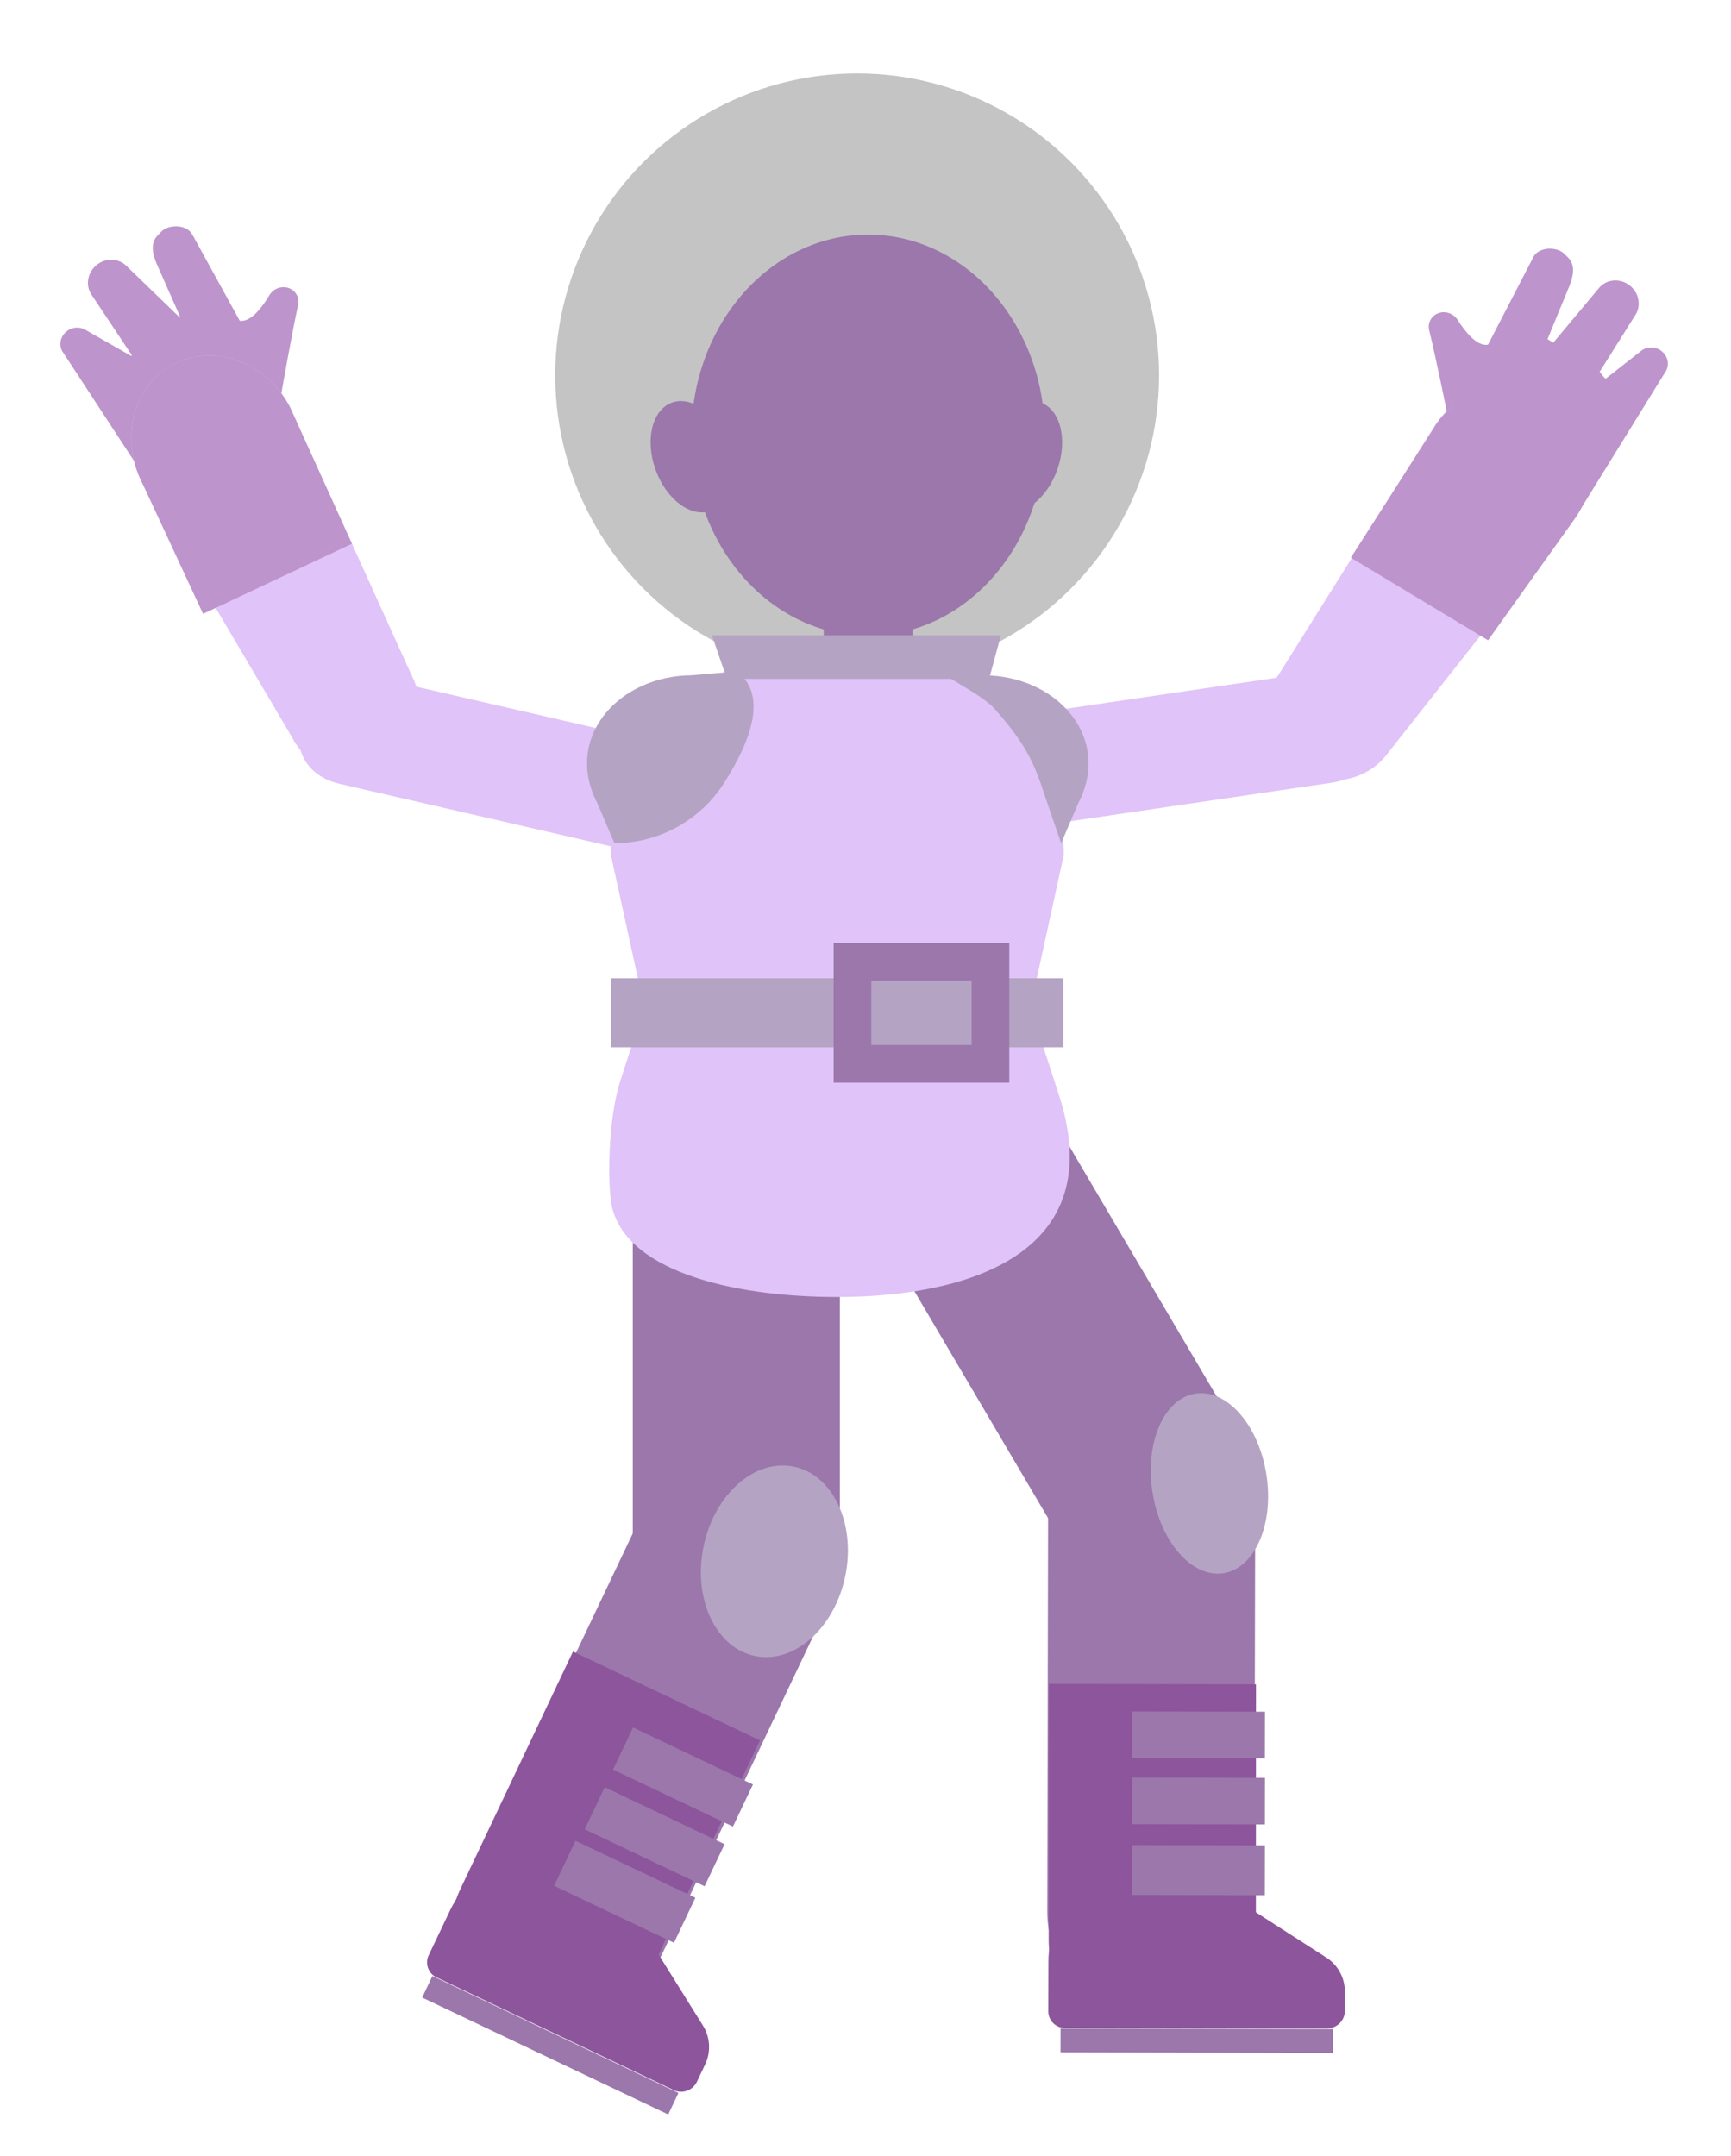 <?xml version="1.0" encoding="UTF-8"?><svg xmlns="http://www.w3.org/2000/svg" viewBox="0 0 275.94 343.68"><defs><style>.d{fill:#e0c3f8;}.e{stroke:#9b77ac;stroke-miterlimit:10;stroke-width:6px;}.e,.f{fill:none;}.g{fill:#8d559b;}.h{fill:#bd94cb;}.i{fill:#b5a3c3;}.j{fill:#9b77ac;}.k{fill:#c4c4c4;}</style></defs><g id="a"/><g id="b"><g id="c"><g><circle class="k" cx="136.64" cy="59.84" r="48.13"/><g><ellipse class="j" cx="138.39" cy="69.38" rx="28.17" ry="31.98"/><rect class="j" x="131.31" y="97.52" width="14.15" height="10.7"/><ellipse class="j" cx="110.22" cy="72.81" rx="6.08" ry="9.17" transform="translate(-18.1 41.44) rotate(-19.71)"/><ellipse class="j" cx="162.84" cy="72.81" rx="9.17" ry="6.08" transform="translate(40.38 202.51) rotate(-70.74)"/></g><g><path class="h" d="M30.62,37.32l7.59,13.8c1.79,.33,3.68-2.28,4.75-4.08,.57-.96,1.71-1.44,2.79-1.2,1.28,.29,2.05,1.51,1.77,2.78-.91,4.13-2.4,12.54-2.83,14.99l2.3,4.43-23,9.46-14.1-21.57c-.48-.93-.3-2.07,.46-2.86,.88-.92,2.29-1.11,3.33-.45l7.19,4.1c.07,.06,.18-.03,.13-.11l-6.53-9.81c-.81-1.41-.51-3.21,.73-4.38h0c1.43-1.35,3.66-1.35,4.98,0l8.42,8.14,.11-.07-3.74-8.45c-.64-1.54-1.05-3.24,.15-4.49l.56-.59c1.23-1.29,4.14-1.15,4.92,.37Z"/><path class="h" d="M244.45,40.95l-7.24,13.99c-1.78,.37-3.74-2.19-4.86-3.96-.59-.94-1.75-1.4-2.82-1.13-1.27,.32-2.01,1.56-1.7,2.82,1.02,4.11,2.72,12.48,3.21,14.92l-2.19,4.49,23.24,8.87,13.55-21.92c.46-.94,.25-2.08-.53-2.85-.9-.9-2.32-1.05-3.34-.36l-5.8,4.55c-.07,.06-1-1.05-.95-1.13l5.8-9.22c.77-1.43,.43-3.22-.84-4.36h0c-1.46-1.31-3.7-1.26-4.97,.12l-7.4,8.85-.92-.56,3.52-8.55c.6-1.55,.97-3.26-.27-4.49l-.58-.57c-1.27-1.26-4.16-1.04-4.91,.49Z"/><path class="d" d="M54.14,124.96l44.19,10.18c5.36,1.23,11.52-1.44,13.77-5.98h0c2.25-4.54-.27-9.22-5.63-10.45l-44.19-10.18c-5.36-1.23-11.52,1.44-13.77,5.98h0c-2.25,4.54,.27,9.22,5.63,10.45Z"/><path class="d" d="M22.75,77.19l23.86,40.45c2.73,5.26,9.21,7.3,14.47,4.57h0c5.26-2.73,7.3-9.21,4.57-14.47l-19.39-42.77c-3.74-7.2-12.04-10.3-18.53-6.93h0c-6.49,3.37-8.72,11.94-4.98,19.14Z"/><path class="h" d="M56.1,86.68l-9.84-21.71c-3.74-7.19-12.04-10.3-18.53-6.93-4.6,2.39-7.06,7.4-6.76,12.68,.12,2.16,.7,4.37,1.79,6.46l9.61,20.68,23.74-11.18Z"/><path class="d" d="M212.3,124.78l-44.86,6.61c-5.44,.8-11.37-2.36-13.24-7.06h0c-1.88-4.7,1.01-9.17,6.45-9.97l44.86-6.61c5.44-.8,11.37,2.36,13.24,7.06h0c1.88,4.7-1.01,9.17-6.45,9.97Z"/><path class="d" d="M250.48,82.97l-29.07,36.88c-3.41,4.84-10.11,6-14.95,2.59h0c-4.84-3.41-6-10.11-2.59-14.95l24.95-39.78c4.67-6.63,13.31-8.59,19.29-4.38h0c5.98,4.21,7.04,13.01,2.37,19.64Z"/><rect class="j" x="149.75" y="159.64" width="33.01" height="96.95" rx="16.5" ry="16.5" transform="translate(-82.62 113.18) rotate(-30.5)"/><rect class="j" x="135.04" y="256.32" width="96.95" height="33.01" rx="16.5" ry="16.5" transform="translate(-89.69 455.77) rotate(-89.88)"/><rect class="j" x="100.87" y="164.45" width="33.01" height="96.95" rx="16.5" ry="16.5"/><g><g><path class="g" d="M211.57,323.38l-41.83-.09c-1.46,0-2.63-1.19-2.63-2.64l.02-7.98c.03-8.55,6.97-15.45,15.52-15.44l6.27,.02c4.17,0,9.85,3.22,11.23,7.57h0l11.28,7.25c1.85,1.19,2.96,3.24,2.96,5.43v3.06c0,1.55-1.27,2.81-2.82,2.8Z"/><rect class="j" x="188.87" y="303.61" width="3.8" height="43.43" transform="translate(-134.95 515.42) rotate(-89.88)"/></g><g><path class="g" d="M167.17,309.38l.04-40.93,33.01,.07-.02,41.14c0,5.84-4.25,10.61-9.6,10.8-4.25,.15-9.25,.09-13.54-.01-5.51-.14-9.9-5.05-9.89-11.06Z"/><rect class="j" x="187.34" y="276.52" width="7.43" height="21.16" transform="translate(-96.44 477.57) rotate(-89.88)"/><rect class="j" x="187.34" y="265.98" width="7.43" height="21.16" transform="translate(-85.9 467.05) rotate(-89.88)"/><rect class="j" x="187.06" y="287.55" width="7.95" height="21.16" transform="translate(-107.48 488.55) rotate(-89.88)"/></g></g><rect class="j" x="55.88" y="259.05" width="96.95" height="33.01" rx="16.5" ry="16.5" transform="translate(-189.31 251.53) rotate(-64.58)"/><g><path class="d" d="M133.48,206.77h0c-17.03,0-34.5-4.29-36.1-15.29-.62-5.29-.14-14.13,1.51-19.19l3.81-11.69-5.32-24.32c0-17.23,13.97-31.2,31.2-31.2h9.8c17.23,0,31.2,13.97,31.2,31.2l-5.32,24.32,4.36,13.4c8.92,26.32-15.21,32.77-35.15,32.77Z"/><path class="i" d="M97.95,134.42h0l-2.75-6.43c-5.18-9.98,2.76-19.65,13.99-20.3,.33-.02,.66-.03,.99-.03l7.26-.63h0c4.94,3.69,2.36,10.93-2.01,17.79-3.81,5.97-10.39,9.6-17.48,9.6Z"/><path class="i" d="M167.28,128.99l1.88,5.43,2.75-6.43c5.18-9.98-2.76-19.65-13.99-20.3-.33-.02-.66-.03-.99-.03l-9.14-1.15,1.88,.52c3.97,2.51,7.24,4.14,8.88,5.98,6.11,6.84,6.64,9.92,8.73,15.97Z"/><rect class="i" x="97.38" y="155.96" width="72.12" height="11"/><rect class="e" x="135.89" y="153.32" width="22" height="16.28"/></g><path class="h" d="M215.34,88.91l13.79-21.56c4.76-6.58,13.52-8.45,19.53-4.17,4.27,3.03,6.01,8.35,4.97,13.53-.43,2.13-1.32,4.22-2.7,6.14l-13.72,19.22-21.87-13.16Z"/><g><g><path class="g" d="M107.36,333.18l-37.78-17.95c-1.31-.62-1.87-2.2-1.25-3.51l3.43-7.2c3.68-7.71,12.91-10.99,20.63-7.33l5.66,2.7c3.77,1.79,7.53,7.13,6.91,11.65h0l7.1,11.38c1.16,1.86,1.3,4.19,.35,6.18l-1.31,2.77c-.67,1.4-2.34,2-3.74,1.33Z"/><rect class="j" x="85.83" y="304.34" width="3.8" height="43.43" transform="translate(-244.42 265.33) rotate(-64.58)"/></g><g><path class="g" d="M73.33,301.28l18.01-37.99,29.81,14.17-18.08,38.19c-2.57,5.42-8.5,8.04-13.42,5.93-3.91-1.68-8.41-3.86-12.23-5.8-4.92-2.48-6.74-8.92-4.09-14.5Z"/><rect class="j" x="100.64" y="282.22" width="7.43" height="21.16" transform="translate(-204.89 261.38) rotate(-64.58)"/><rect class="j" x="105.16" y="272.7" width="7.43" height="21.16" transform="translate(-193.71 260.03) rotate(-64.58)"/><rect class="j" x="95.61" y="291" width="7.95" height="21.16" transform="translate(-215.54 262.08) rotate(-64.58)"/></g></g><ellipse class="i" cx="192.8" cy="236.49" rx="9.19" ry="14.49" transform="translate(-34.34 32.75) rotate(-8.92)"/><ellipse class="i" cx="123.44" cy="248.89" rx="15.41" ry="11.54" transform="translate(-145.03 320.34) rotate(-78.52)"/></g><rect class="f" width="275.94" height="343.68"/><polygon class="i" points="157.67 108.23 115.88 108.23 113.48 101.27 159.56 101.27 157.67 108.23"/></g></g></g></svg>